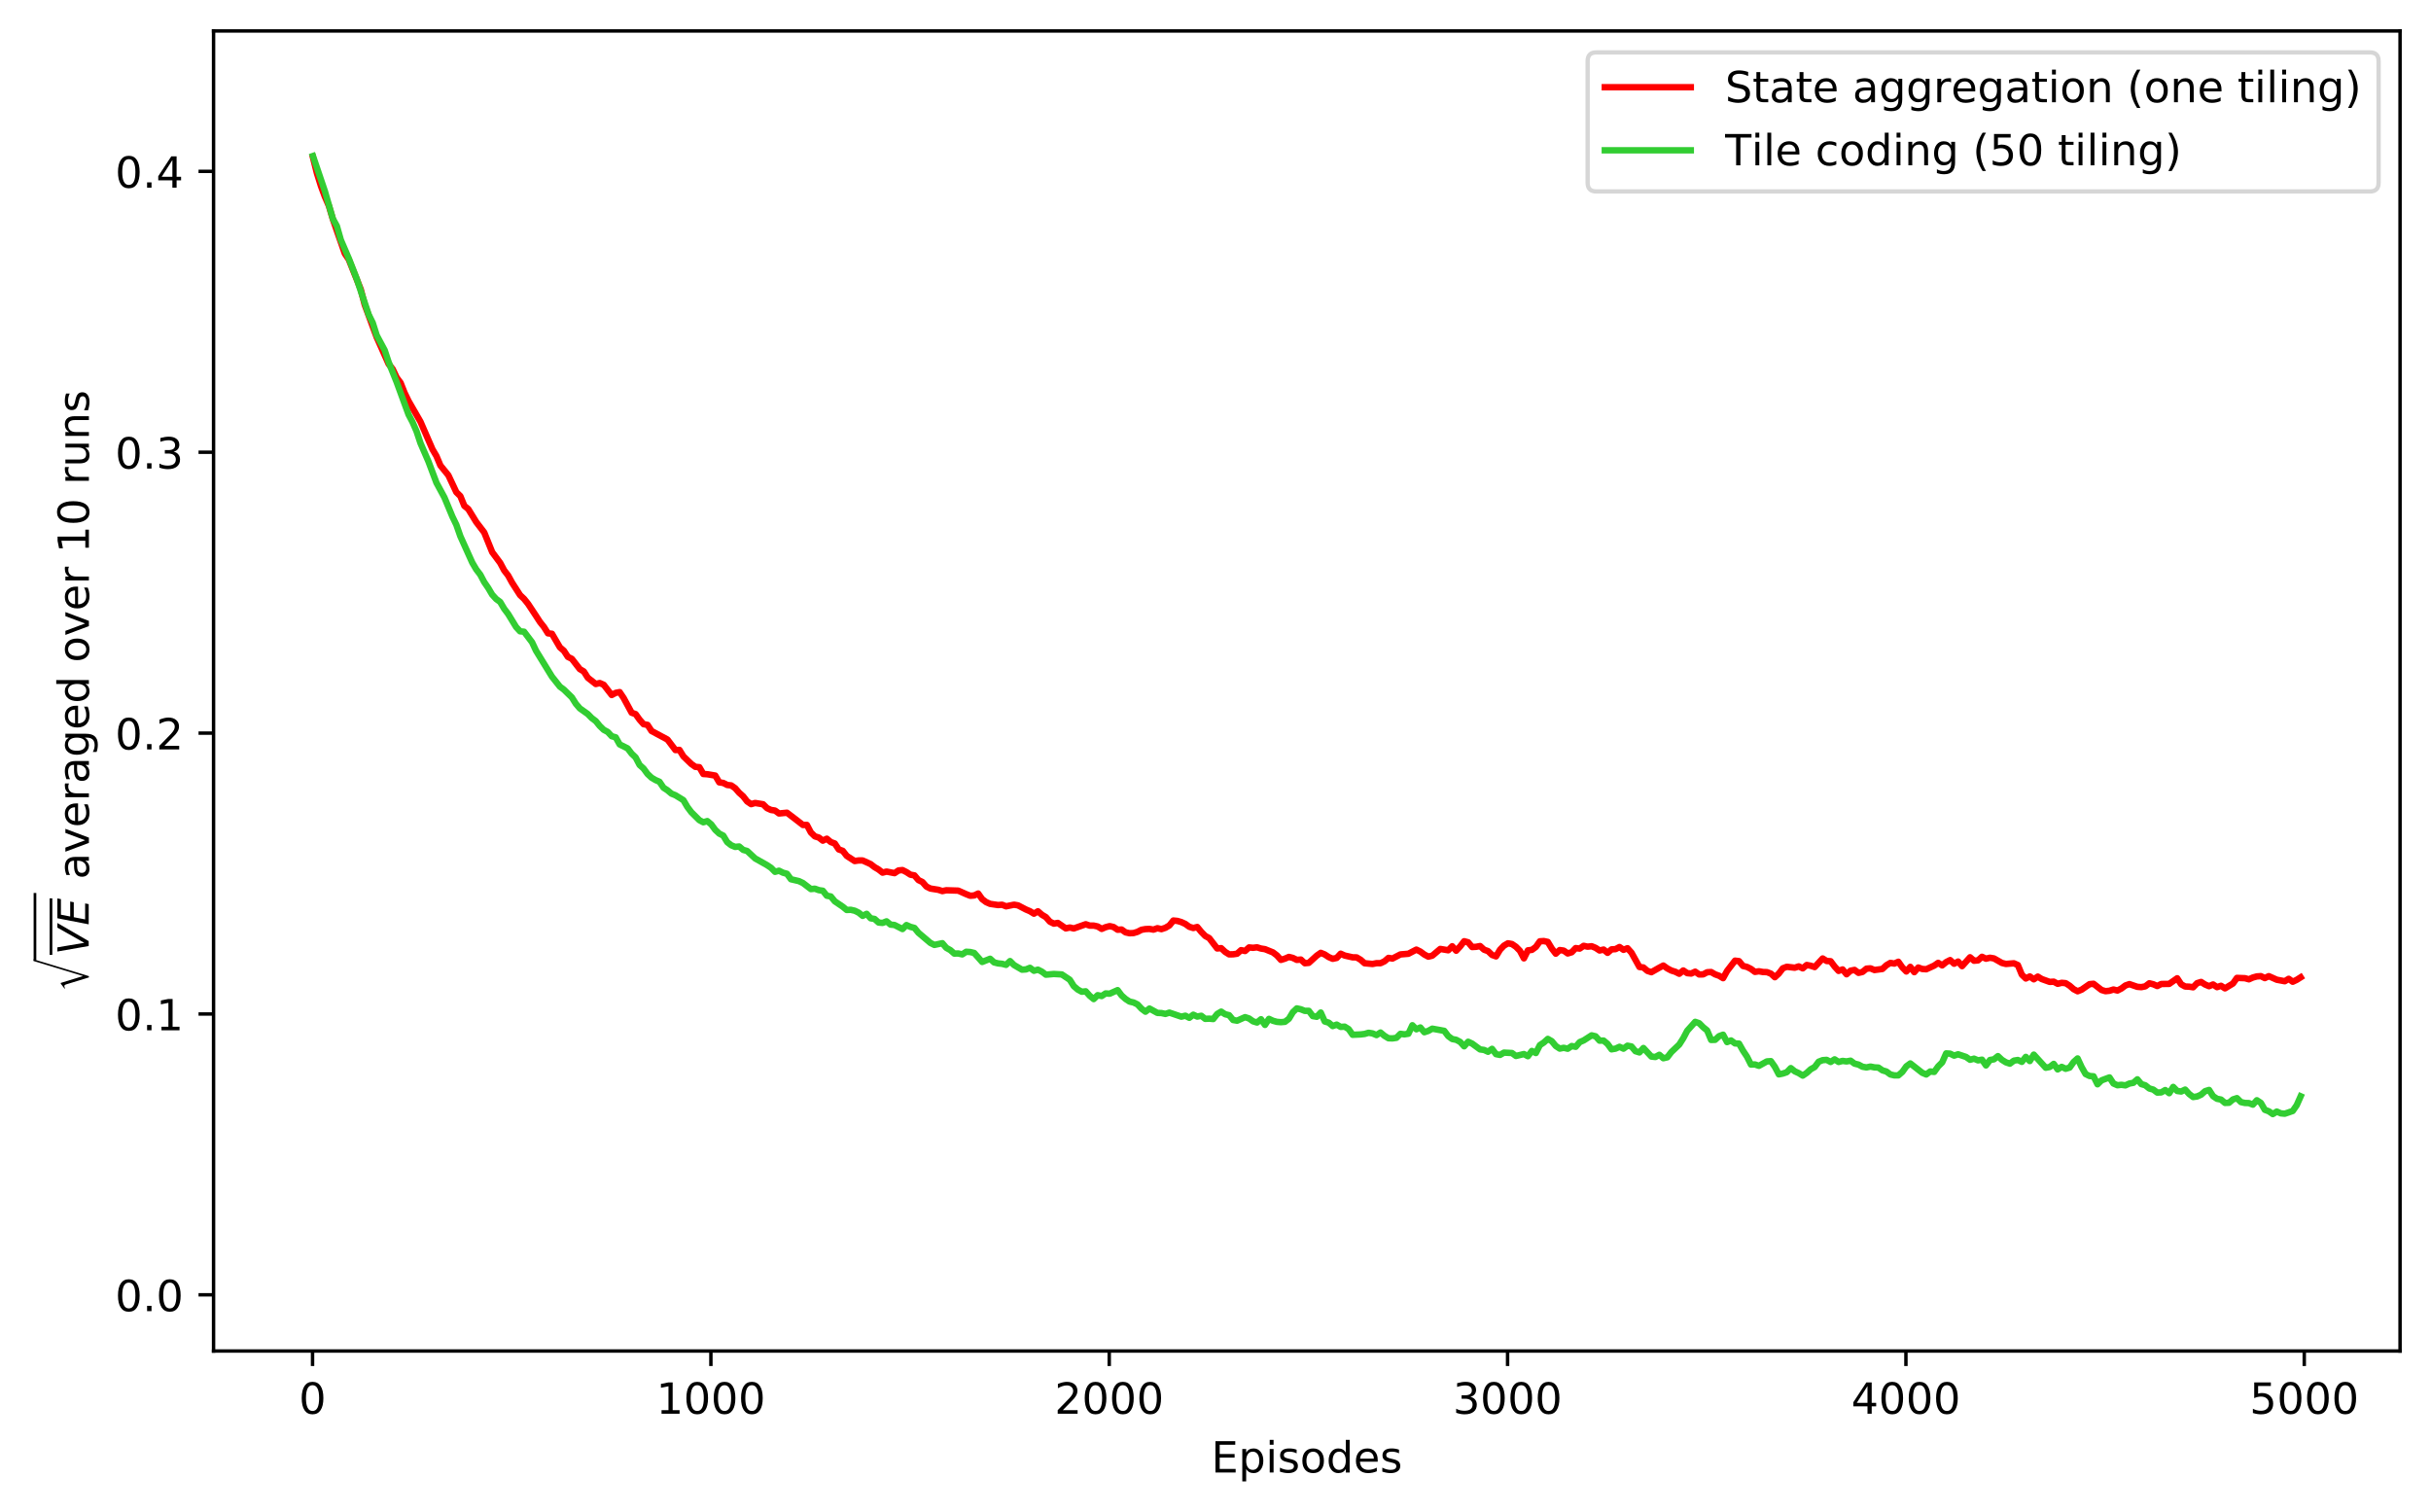 <?xml version="1.0" encoding="utf-8" standalone="no"?>
<!DOCTYPE svg PUBLIC "-//W3C//DTD SVG 1.1//EN"
  "http://www.w3.org/Graphics/SVG/1.1/DTD/svg11.dtd">
<!-- Created with matplotlib (https://matplotlib.org/) -->
<svg height="351.996pt" version="1.1" viewBox="0 0 565.773 351.996" width="565.773pt" xmlns="http://www.w3.org/2000/svg" xmlns:xlink="http://www.w3.org/1999/xlink">
 <defs>
  <style type="text/css">
*{stroke-linecap:butt;stroke-linejoin:round;}
  </style>
 </defs>
 <g id="figure_1">
  <g id="patch_1">
   <path d="M 0 351.996 
L 565.773 351.996 
L 565.773 0 
L 0 0 
z
" style="fill:#ffffff;"/>
  </g>
  <g id="axes_1">
   <g id="patch_2">
    <path d="M 49.703 314.44 
L 558.573 314.44 
L 558.573 7.2 
L 49.703 7.2 
z
" style="fill:#ffffff;"/>
   </g>
   <g id="matplotlib.axis_1">
    <g id="xtick_1">
     <g id="line2d_1">
      <defs>
       <path d="M 0 0 
L 0 3.5 
" id="mb1e6ab7a82" style="stroke:#000000;stroke-width:0.8;"/>
      </defs>
      <g>
       <use style="stroke:#000000;stroke-width:0.8;" x="72.741" xlink:href="#mb1e6ab7a82" y="314.44"/>
      </g>
     </g>
     <g id="text_1">
      <!-- 0 -->
      <defs>
       <path d="M 31.781 66.406 
Q 24.172 66.406 20.328 58.906 
Q 16.5 51.422 16.5 36.375 
Q 16.5 21.391 20.328 13.891 
Q 24.172 6.391 31.781 6.391 
Q 39.453 6.391 43.281 13.891 
Q 47.125 21.391 47.125 36.375 
Q 47.125 51.422 43.281 58.906 
Q 39.453 66.406 31.781 66.406 
z
M 31.781 74.219 
Q 44.047 74.219 50.516 64.516 
Q 56.984 54.828 56.984 36.375 
Q 56.984 17.969 50.516 8.266 
Q 44.047 -1.422 31.781 -1.422 
Q 19.531 -1.422 13.062 8.266 
Q 6.594 17.969 6.594 36.375 
Q 6.594 54.828 13.062 64.516 
Q 19.531 74.219 31.781 74.219 
z
" id="DejaVuSans-48"/>
      </defs>
      <g transform="translate(69.56 329.038)scale(0.1 -0.1)">
       <use xlink:href="#DejaVuSans-48"/>
      </g>
     </g>
    </g>
    <g id="xtick_2">
     <g id="line2d_2">
      <g>
       <use style="stroke:#000000;stroke-width:0.8;" x="165.448" xlink:href="#mb1e6ab7a82" y="314.44"/>
      </g>
     </g>
     <g id="text_2">
      <!-- 1000 -->
      <defs>
       <path d="M 12.406 8.297 
L 28.516 8.297 
L 28.516 63.922 
L 10.984 60.406 
L 10.984 69.391 
L 28.422 72.906 
L 38.281 72.906 
L 38.281 8.297 
L 54.391 8.297 
L 54.391 0 
L 12.406 0 
z
" id="DejaVuSans-49"/>
      </defs>
      <g transform="translate(152.723 329.038)scale(0.1 -0.1)">
       <use xlink:href="#DejaVuSans-49"/>
       <use x="63.623" xlink:href="#DejaVuSans-48"/>
       <use x="127.246" xlink:href="#DejaVuSans-48"/>
       <use x="190.869" xlink:href="#DejaVuSans-48"/>
      </g>
     </g>
    </g>
    <g id="xtick_3">
     <g id="line2d_3">
      <g>
       <use style="stroke:#000000;stroke-width:0.8;" x="258.155" xlink:href="#mb1e6ab7a82" y="314.44"/>
      </g>
     </g>
     <g id="text_3">
      <!-- 2000 -->
      <defs>
       <path d="M 19.188 8.297 
L 53.609 8.297 
L 53.609 0 
L 7.328 0 
L 7.328 8.297 
Q 12.938 14.109 22.625 23.891 
Q 32.328 33.688 34.812 36.531 
Q 39.547 41.844 41.422 45.531 
Q 43.312 49.219 43.312 52.781 
Q 43.312 58.594 39.234 62.25 
Q 35.156 65.922 28.609 65.922 
Q 23.969 65.922 18.812 64.312 
Q 13.672 62.703 7.812 59.422 
L 7.812 69.391 
Q 13.766 71.781 18.938 73 
Q 24.125 74.219 28.422 74.219 
Q 39.75 74.219 46.484 68.547 
Q 53.219 62.891 53.219 53.422 
Q 53.219 48.922 51.531 44.891 
Q 49.859 40.875 45.406 35.406 
Q 44.188 33.984 37.641 27.219 
Q 31.109 20.453 19.188 8.297 
z
" id="DejaVuSans-50"/>
      </defs>
      <g transform="translate(245.43 329.038)scale(0.1 -0.1)">
       <use xlink:href="#DejaVuSans-50"/>
       <use x="63.623" xlink:href="#DejaVuSans-48"/>
       <use x="127.246" xlink:href="#DejaVuSans-48"/>
       <use x="190.869" xlink:href="#DejaVuSans-48"/>
      </g>
     </g>
    </g>
    <g id="xtick_4">
     <g id="line2d_4">
      <g>
       <use style="stroke:#000000;stroke-width:0.8;" x="350.863" xlink:href="#mb1e6ab7a82" y="314.44"/>
      </g>
     </g>
     <g id="text_4">
      <!-- 3000 -->
      <defs>
       <path d="M 40.578 39.312 
Q 47.656 37.797 51.625 33 
Q 55.609 28.219 55.609 21.188 
Q 55.609 10.406 48.188 4.484 
Q 40.766 -1.422 27.094 -1.422 
Q 22.516 -1.422 17.656 -0.516 
Q 12.797 0.391 7.625 2.203 
L 7.625 11.719 
Q 11.719 9.328 16.594 8.109 
Q 21.484 6.891 26.812 6.891 
Q 36.078 6.891 40.938 10.547 
Q 45.797 14.203 45.797 21.188 
Q 45.797 27.641 41.281 31.266 
Q 36.766 34.906 28.719 34.906 
L 20.219 34.906 
L 20.219 43.016 
L 29.109 43.016 
Q 36.375 43.016 40.234 45.922 
Q 44.094 48.828 44.094 54.297 
Q 44.094 59.906 40.109 62.906 
Q 36.141 65.922 28.719 65.922 
Q 24.656 65.922 20.016 65.031 
Q 15.375 64.156 9.812 62.312 
L 9.812 71.094 
Q 15.438 72.656 20.344 73.438 
Q 25.25 74.219 29.594 74.219 
Q 40.828 74.219 47.359 69.109 
Q 53.906 64.016 53.906 55.328 
Q 53.906 49.266 50.438 45.094 
Q 46.969 40.922 40.578 39.312 
z
" id="DejaVuSans-51"/>
      </defs>
      <g transform="translate(338.138 329.038)scale(0.1 -0.1)">
       <use xlink:href="#DejaVuSans-51"/>
       <use x="63.623" xlink:href="#DejaVuSans-48"/>
       <use x="127.246" xlink:href="#DejaVuSans-48"/>
       <use x="190.869" xlink:href="#DejaVuSans-48"/>
      </g>
     </g>
    </g>
    <g id="xtick_5">
     <g id="line2d_5">
      <g>
       <use style="stroke:#000000;stroke-width:0.8;" x="443.57" xlink:href="#mb1e6ab7a82" y="314.44"/>
      </g>
     </g>
     <g id="text_5">
      <!-- 4000 -->
      <defs>
       <path d="M 37.797 64.312 
L 12.891 25.391 
L 37.797 25.391 
z
M 35.203 72.906 
L 47.609 72.906 
L 47.609 25.391 
L 58.016 25.391 
L 58.016 17.188 
L 47.609 17.188 
L 47.609 0 
L 37.797 0 
L 37.797 17.188 
L 4.891 17.188 
L 4.891 26.703 
z
" id="DejaVuSans-52"/>
      </defs>
      <g transform="translate(430.845 329.038)scale(0.1 -0.1)">
       <use xlink:href="#DejaVuSans-52"/>
       <use x="63.623" xlink:href="#DejaVuSans-48"/>
       <use x="127.246" xlink:href="#DejaVuSans-48"/>
       <use x="190.869" xlink:href="#DejaVuSans-48"/>
      </g>
     </g>
    </g>
    <g id="xtick_6">
     <g id="line2d_6">
      <g>
       <use style="stroke:#000000;stroke-width:0.8;" x="536.277" xlink:href="#mb1e6ab7a82" y="314.44"/>
      </g>
     </g>
     <g id="text_6">
      <!-- 5000 -->
      <defs>
       <path d="M 10.797 72.906 
L 49.516 72.906 
L 49.516 64.594 
L 19.828 64.594 
L 19.828 46.734 
Q 21.969 47.469 24.109 47.828 
Q 26.266 48.188 28.422 48.188 
Q 40.625 48.188 47.75 41.5 
Q 54.891 34.812 54.891 23.391 
Q 54.891 11.625 47.562 5.094 
Q 40.234 -1.422 26.906 -1.422 
Q 22.312 -1.422 17.547 -0.641 
Q 12.797 0.141 7.719 1.703 
L 7.719 11.625 
Q 12.109 9.234 16.797 8.062 
Q 21.484 6.891 26.703 6.891 
Q 35.156 6.891 40.078 11.328 
Q 45.016 15.766 45.016 23.391 
Q 45.016 31 40.078 35.438 
Q 35.156 39.891 26.703 39.891 
Q 22.75 39.891 18.812 39.016 
Q 14.891 38.141 10.797 36.281 
z
" id="DejaVuSans-53"/>
      </defs>
      <g transform="translate(523.552 329.038)scale(0.1 -0.1)">
       <use xlink:href="#DejaVuSans-53"/>
       <use x="63.623" xlink:href="#DejaVuSans-48"/>
       <use x="127.246" xlink:href="#DejaVuSans-48"/>
       <use x="190.869" xlink:href="#DejaVuSans-48"/>
      </g>
     </g>
    </g>
    <g id="text_7">
     <!-- Episodes -->
     <defs>
      <path d="M 9.812 72.906 
L 55.906 72.906 
L 55.906 64.594 
L 19.672 64.594 
L 19.672 43.016 
L 54.391 43.016 
L 54.391 34.719 
L 19.672 34.719 
L 19.672 8.297 
L 56.781 8.297 
L 56.781 0 
L 9.812 0 
z
" id="DejaVuSans-69"/>
      <path d="M 18.109 8.203 
L 18.109 -20.797 
L 9.078 -20.797 
L 9.078 54.688 
L 18.109 54.688 
L 18.109 46.391 
Q 20.953 51.266 25.266 53.625 
Q 29.594 56 35.594 56 
Q 45.562 56 51.781 48.094 
Q 58.016 40.188 58.016 27.297 
Q 58.016 14.406 51.781 6.484 
Q 45.562 -1.422 35.594 -1.422 
Q 29.594 -1.422 25.266 0.953 
Q 20.953 3.328 18.109 8.203 
z
M 48.688 27.297 
Q 48.688 37.203 44.609 42.844 
Q 40.531 48.484 33.406 48.484 
Q 26.266 48.484 22.188 42.844 
Q 18.109 37.203 18.109 27.297 
Q 18.109 17.391 22.188 11.75 
Q 26.266 6.109 33.406 6.109 
Q 40.531 6.109 44.609 11.75 
Q 48.688 17.391 48.688 27.297 
z
" id="DejaVuSans-112"/>
      <path d="M 9.422 54.688 
L 18.406 54.688 
L 18.406 0 
L 9.422 0 
z
M 9.422 75.984 
L 18.406 75.984 
L 18.406 64.594 
L 9.422 64.594 
z
" id="DejaVuSans-105"/>
      <path d="M 44.281 53.078 
L 44.281 44.578 
Q 40.484 46.531 36.375 47.5 
Q 32.281 48.484 27.875 48.484 
Q 21.188 48.484 17.844 46.438 
Q 14.5 44.391 14.5 40.281 
Q 14.5 37.156 16.891 35.375 
Q 19.281 33.594 26.516 31.984 
L 29.594 31.297 
Q 39.156 29.25 43.188 25.516 
Q 47.219 21.781 47.219 15.094 
Q 47.219 7.469 41.188 3.016 
Q 35.156 -1.422 24.609 -1.422 
Q 20.219 -1.422 15.453 -0.562 
Q 10.688 0.297 5.422 2 
L 5.422 11.281 
Q 10.406 8.688 15.234 7.391 
Q 20.062 6.109 24.812 6.109 
Q 31.156 6.109 34.562 8.281 
Q 37.984 10.453 37.984 14.406 
Q 37.984 18.062 35.516 20.016 
Q 33.062 21.969 24.703 23.781 
L 21.578 24.516 
Q 13.234 26.266 9.516 29.906 
Q 5.812 33.547 5.812 39.891 
Q 5.812 47.609 11.281 51.797 
Q 16.75 56 26.812 56 
Q 31.781 56 36.172 55.266 
Q 40.578 54.547 44.281 53.078 
z
" id="DejaVuSans-115"/>
      <path d="M 30.609 48.391 
Q 23.391 48.391 19.188 42.75 
Q 14.984 37.109 14.984 27.297 
Q 14.984 17.484 19.156 11.844 
Q 23.344 6.203 30.609 6.203 
Q 37.797 6.203 41.984 11.859 
Q 46.188 17.531 46.188 27.297 
Q 46.188 37.016 41.984 42.703 
Q 37.797 48.391 30.609 48.391 
z
M 30.609 56 
Q 42.328 56 49.016 48.375 
Q 55.719 40.766 55.719 27.297 
Q 55.719 13.875 49.016 6.219 
Q 42.328 -1.422 30.609 -1.422 
Q 18.844 -1.422 12.172 6.219 
Q 5.516 13.875 5.516 27.297 
Q 5.516 40.766 12.172 48.375 
Q 18.844 56 30.609 56 
z
" id="DejaVuSans-111"/>
      <path d="M 45.406 46.391 
L 45.406 75.984 
L 54.391 75.984 
L 54.391 0 
L 45.406 0 
L 45.406 8.203 
Q 42.578 3.328 38.25 0.953 
Q 33.938 -1.422 27.875 -1.422 
Q 17.969 -1.422 11.734 6.484 
Q 5.516 14.406 5.516 27.297 
Q 5.516 40.188 11.734 48.094 
Q 17.969 56 27.875 56 
Q 33.938 56 38.25 53.625 
Q 42.578 51.266 45.406 46.391 
z
M 14.797 27.297 
Q 14.797 17.391 18.875 11.75 
Q 22.953 6.109 30.078 6.109 
Q 37.203 6.109 41.297 11.75 
Q 45.406 17.391 45.406 27.297 
Q 45.406 37.203 41.297 42.844 
Q 37.203 48.484 30.078 48.484 
Q 22.953 48.484 18.875 42.844 
Q 14.797 37.203 14.797 27.297 
z
" id="DejaVuSans-100"/>
      <path d="M 56.203 29.594 
L 56.203 25.203 
L 14.891 25.203 
Q 15.484 15.922 20.484 11.062 
Q 25.484 6.203 34.422 6.203 
Q 39.594 6.203 44.453 7.469 
Q 49.312 8.734 54.109 11.281 
L 54.109 2.781 
Q 49.266 0.734 44.188 -0.344 
Q 39.109 -1.422 33.891 -1.422 
Q 20.797 -1.422 13.156 6.188 
Q 5.516 13.812 5.516 26.812 
Q 5.516 40.234 12.766 48.109 
Q 20.016 56 32.328 56 
Q 43.359 56 49.781 48.891 
Q 56.203 41.797 56.203 29.594 
z
M 47.219 32.234 
Q 47.125 39.594 43.094 43.984 
Q 39.062 48.391 32.422 48.391 
Q 24.906 48.391 20.391 44.141 
Q 15.875 39.891 15.188 32.172 
z
" id="DejaVuSans-101"/>
     </defs>
     <g transform="translate(281.896 342.717)scale(0.1 -0.1)">
      <use xlink:href="#DejaVuSans-69"/>
      <use x="63.184" xlink:href="#DejaVuSans-112"/>
      <use x="126.66" xlink:href="#DejaVuSans-105"/>
      <use x="154.443" xlink:href="#DejaVuSans-115"/>
      <use x="206.543" xlink:href="#DejaVuSans-111"/>
      <use x="267.725" xlink:href="#DejaVuSans-100"/>
      <use x="331.201" xlink:href="#DejaVuSans-101"/>
      <use x="392.725" xlink:href="#DejaVuSans-115"/>
     </g>
    </g>
   </g>
   <g id="matplotlib.axis_2">
    <g id="ytick_1">
     <g id="line2d_7">
      <defs>
       <path d="M 0 0 
L -3.5 0 
" id="mb13768c71e" style="stroke:#000000;stroke-width:0.8;"/>
      </defs>
      <g>
       <use style="stroke:#000000;stroke-width:0.8;" x="49.703" xlink:href="#mb13768c71e" y="301.366"/>
      </g>
     </g>
     <g id="text_8">
      <!-- 0.0 -->
      <defs>
       <path d="M 10.688 12.406 
L 21 12.406 
L 21 0 
L 10.688 0 
z
" id="DejaVuSans-46"/>
      </defs>
      <g transform="translate(26.8 305.165)scale(0.1 -0.1)">
       <use xlink:href="#DejaVuSans-48"/>
       <use x="63.623" xlink:href="#DejaVuSans-46"/>
       <use x="95.41" xlink:href="#DejaVuSans-48"/>
      </g>
     </g>
    </g>
    <g id="ytick_2">
     <g id="line2d_8">
      <g>
       <use style="stroke:#000000;stroke-width:0.8;" x="49.703" xlink:href="#mb13768c71e" y="235.996"/>
      </g>
     </g>
     <g id="text_9">
      <!-- 0.1 -->
      <g transform="translate(26.8 239.795)scale(0.1 -0.1)">
       <use xlink:href="#DejaVuSans-48"/>
       <use x="63.623" xlink:href="#DejaVuSans-46"/>
       <use x="95.41" xlink:href="#DejaVuSans-49"/>
      </g>
     </g>
    </g>
    <g id="ytick_3">
     <g id="line2d_9">
      <g>
       <use style="stroke:#000000;stroke-width:0.8;" x="49.703" xlink:href="#mb13768c71e" y="170.626"/>
      </g>
     </g>
     <g id="text_10">
      <!-- 0.2 -->
      <g transform="translate(26.8 174.425)scale(0.1 -0.1)">
       <use xlink:href="#DejaVuSans-48"/>
       <use x="63.623" xlink:href="#DejaVuSans-46"/>
       <use x="95.41" xlink:href="#DejaVuSans-50"/>
      </g>
     </g>
    </g>
    <g id="ytick_4">
     <g id="line2d_10">
      <g>
       <use style="stroke:#000000;stroke-width:0.8;" x="49.703" xlink:href="#mb13768c71e" y="105.255"/>
      </g>
     </g>
     <g id="text_11">
      <!-- 0.3 -->
      <g transform="translate(26.8 109.055)scale(0.1 -0.1)">
       <use xlink:href="#DejaVuSans-48"/>
       <use x="63.623" xlink:href="#DejaVuSans-46"/>
       <use x="95.41" xlink:href="#DejaVuSans-51"/>
      </g>
     </g>
    </g>
    <g id="ytick_5">
     <g id="line2d_11">
      <g>
       <use style="stroke:#000000;stroke-width:0.8;" x="49.703" xlink:href="#mb13768c71e" y="39.885"/>
      </g>
     </g>
     <g id="text_12">
      <!-- 0.4 -->
      <g transform="translate(26.8 43.684)scale(0.1 -0.1)">
       <use xlink:href="#DejaVuSans-48"/>
       <use x="63.623" xlink:href="#DejaVuSans-46"/>
       <use x="95.41" xlink:href="#DejaVuSans-52"/>
      </g>
     </g>
    </g>
    <g id="text_13">
     <!-- $\sqrt{\overline{VE}}$ averaged over 10 runs -->
     <defs>
      <path d="M 108.906 155.203 
L 52.703 -29.5 
L 48.5 -29.5 
L 25.406 45.594 
Q 24.297 49.203 22.891 50.797 
Q 21.5 52.406 19.203 52.406 
Q 15.797 52.406 12.406 49.703 
L 11.203 51.703 
L 27.594 64.297 
L 30.094 64.297 
L 52.797 -9.406 
L 53.203 -9.406 
L 103.203 155.203 
z
" id="STIXSizeOneSym-Regular-8730"/>
      <path d="M 20.609 0 
L 7.812 72.906 
L 17.484 72.906 
L 28.078 10.203 
L 63.484 72.906 
L 74.219 72.906 
L 32.078 0 
z
" id="DejaVuSans-Oblique-86"/>
      <path d="M 16.891 72.906 
L 62.984 72.906 
L 61.375 64.594 
L 25.094 64.594 
L 20.906 43.016 
L 55.719 43.016 
L 54.109 34.719 
L 19.281 34.719 
L 14.203 8.297 
L 51.312 8.297 
L 49.703 0 
L 2.688 0 
z
" id="DejaVuSans-Oblique-69"/>
      <path id="DejaVuSans-32"/>
      <path d="M 34.281 27.484 
Q 23.391 27.484 19.188 25 
Q 14.984 22.516 14.984 16.5 
Q 14.984 11.719 18.141 8.906 
Q 21.297 6.109 26.703 6.109 
Q 34.188 6.109 38.703 11.406 
Q 43.219 16.703 43.219 25.484 
L 43.219 27.484 
z
M 52.203 31.203 
L 52.203 0 
L 43.219 0 
L 43.219 8.297 
Q 40.141 3.328 35.547 0.953 
Q 30.953 -1.422 24.312 -1.422 
Q 15.922 -1.422 10.953 3.297 
Q 6 8.016 6 15.922 
Q 6 25.141 12.172 29.828 
Q 18.359 34.516 30.609 34.516 
L 43.219 34.516 
L 43.219 35.406 
Q 43.219 41.609 39.141 45 
Q 35.062 48.391 27.688 48.391 
Q 23 48.391 18.547 47.266 
Q 14.109 46.141 10.016 43.891 
L 10.016 52.203 
Q 14.938 54.109 19.578 55.047 
Q 24.219 56 28.609 56 
Q 40.484 56 46.344 49.844 
Q 52.203 43.703 52.203 31.203 
z
" id="DejaVuSans-97"/>
      <path d="M 2.984 54.688 
L 12.5 54.688 
L 29.594 8.797 
L 46.688 54.688 
L 56.203 54.688 
L 35.688 0 
L 23.484 0 
z
" id="DejaVuSans-118"/>
      <path d="M 41.109 46.297 
Q 39.594 47.172 37.812 47.578 
Q 36.031 48 33.891 48 
Q 26.266 48 22.188 43.047 
Q 18.109 38.094 18.109 28.812 
L 18.109 0 
L 9.078 0 
L 9.078 54.688 
L 18.109 54.688 
L 18.109 46.188 
Q 20.953 51.172 25.484 53.578 
Q 30.031 56 36.531 56 
Q 37.453 56 38.578 55.875 
Q 39.703 55.766 41.062 55.516 
z
" id="DejaVuSans-114"/>
      <path d="M 45.406 27.984 
Q 45.406 37.75 41.375 43.109 
Q 37.359 48.484 30.078 48.484 
Q 22.859 48.484 18.828 43.109 
Q 14.797 37.75 14.797 27.984 
Q 14.797 18.266 18.828 12.891 
Q 22.859 7.516 30.078 7.516 
Q 37.359 7.516 41.375 12.891 
Q 45.406 18.266 45.406 27.984 
z
M 54.391 6.781 
Q 54.391 -7.172 48.188 -13.984 
Q 42 -20.797 29.203 -20.797 
Q 24.469 -20.797 20.266 -20.094 
Q 16.062 -19.391 12.109 -17.922 
L 12.109 -9.188 
Q 16.062 -11.328 19.922 -12.344 
Q 23.781 -13.375 27.781 -13.375 
Q 36.625 -13.375 41.016 -8.766 
Q 45.406 -4.156 45.406 5.172 
L 45.406 9.625 
Q 42.625 4.781 38.281 2.391 
Q 33.938 0 27.875 0 
Q 17.828 0 11.672 7.656 
Q 5.516 15.328 5.516 27.984 
Q 5.516 40.672 11.672 48.328 
Q 17.828 56 27.875 56 
Q 33.938 56 38.281 53.609 
Q 42.625 51.219 45.406 46.391 
L 45.406 54.688 
L 54.391 54.688 
z
" id="DejaVuSans-103"/>
      <path d="M 8.5 21.578 
L 8.5 54.688 
L 17.484 54.688 
L 17.484 21.922 
Q 17.484 14.156 20.5 10.266 
Q 23.531 6.391 29.594 6.391 
Q 36.859 6.391 41.078 11.031 
Q 45.312 15.672 45.312 23.688 
L 45.312 54.688 
L 54.297 54.688 
L 54.297 0 
L 45.312 0 
L 45.312 8.406 
Q 42.047 3.422 37.719 1 
Q 33.406 -1.422 27.688 -1.422 
Q 18.266 -1.422 13.375 4.438 
Q 8.5 10.297 8.5 21.578 
z
M 31.109 56 
z
" id="DejaVuSans-117"/>
      <path d="M 54.891 33.016 
L 54.891 0 
L 45.906 0 
L 45.906 32.719 
Q 45.906 40.484 42.875 44.328 
Q 39.844 48.188 33.797 48.188 
Q 26.516 48.188 22.312 43.547 
Q 18.109 38.922 18.109 30.906 
L 18.109 0 
L 9.078 0 
L 9.078 54.688 
L 18.109 54.688 
L 18.109 46.188 
Q 21.344 51.125 25.703 53.562 
Q 30.078 56 35.797 56 
Q 45.219 56 50.047 50.172 
Q 54.891 44.344 54.891 33.016 
z
" id="DejaVuSans-110"/>
     </defs>
     <g transform="translate(20.7 230.87)rotate(-90)scale(0.1 -0.1)">
      <use transform="translate(0 20.703)scale(0.698)" xlink:href="#STIXSizeOneSym-Regular-8730"/>
      <use transform="translate(86.259 0.594)" xlink:href="#DejaVuSans-Oblique-86"/>
      <use transform="translate(154.667 0.594)" xlink:href="#DejaVuSans-Oblique-69"/>
      <use transform="translate(230.351 0.125)" xlink:href="#DejaVuSans-32"/>
      <use transform="translate(262.138 0.125)" xlink:href="#DejaVuSans-97"/>
      <use transform="translate(323.417 0.125)" xlink:href="#DejaVuSans-118"/>
      <use transform="translate(382.597 0.125)" xlink:href="#DejaVuSans-101"/>
      <use transform="translate(444.12 0.125)" xlink:href="#DejaVuSans-114"/>
      <use transform="translate(485.233 0.125)" xlink:href="#DejaVuSans-97"/>
      <use transform="translate(546.513 0.125)" xlink:href="#DejaVuSans-103"/>
      <use transform="translate(609.989 0.125)" xlink:href="#DejaVuSans-101"/>
      <use transform="translate(671.513 0.125)" xlink:href="#DejaVuSans-100"/>
      <use transform="translate(734.989 0.125)" xlink:href="#DejaVuSans-32"/>
      <use transform="translate(766.776 0.125)" xlink:href="#DejaVuSans-111"/>
      <use transform="translate(827.958 0.125)" xlink:href="#DejaVuSans-118"/>
      <use transform="translate(887.138 0.125)" xlink:href="#DejaVuSans-101"/>
      <use transform="translate(948.661 0.125)" xlink:href="#DejaVuSans-114"/>
      <use transform="translate(989.774 0.125)" xlink:href="#DejaVuSans-32"/>
      <use transform="translate(1021.562 0.125)" xlink:href="#DejaVuSans-49"/>
      <use transform="translate(1085.185 0.125)" xlink:href="#DejaVuSans-48"/>
      <use transform="translate(1148.808 0.125)" xlink:href="#DejaVuSans-32"/>
      <use transform="translate(1180.595 0.125)" xlink:href="#DejaVuSans-114"/>
      <use transform="translate(1221.708 0.125)" xlink:href="#DejaVuSans-117"/>
      <use transform="translate(1285.087 0.125)" xlink:href="#DejaVuSans-110"/>
      <use transform="translate(1348.466 0.125)" xlink:href="#DejaVuSans-115"/>
      <path d="M 73.759 122.5 
L 73.759 128.75 
L 230.351 128.75 
L 230.351 122.5 
L 73.759 122.5 
z
"/>
      <path d="M 86.259 85.25 
L 86.259 91.5 
L 217.851 91.5 
L 217.851 85.25 
L 86.259 85.25 
z
"/>
     </g>
    </g>
   </g>
   <g id="line2d_12">
    <path clip-path="url(#p498db3f310)" d="M 72.834 36.615 
L 73.761 40.334 
L 74.688 43.275 
L 75.615 45.782 
L 76.542 47.912 
L 77.469 51.024 
L 80.25 59.001 
L 81.177 60.4 
L 83.958 67.347 
L 84.886 70.947 
L 87.667 78.486 
L 90.448 84.72 
L 91.375 85.883 
L 92.302 87.854 
L 93.229 89.094 
L 94.156 91.425 
L 95.083 93.333 
L 97.865 98.167 
L 100.646 104.566 
L 101.573 106.148 
L 102.5 108.341 
L 104.354 110.622 
L 106.208 114.565 
L 107.135 115.464 
L 108.062 117.728 
L 108.989 118.488 
L 110.844 121.509 
L 112.698 123.934 
L 114.552 128.513 
L 116.406 131.002 
L 117.333 132.742 
L 118.26 133.945 
L 119.187 135.631 
L 121.041 138.511 
L 121.968 139.387 
L 122.895 140.539 
L 124.75 143.342 
L 125.677 144.772 
L 126.604 145.935 
L 127.531 147.404 
L 128.458 147.507 
L 130.312 150.671 
L 131.239 151.465 
L 132.166 152.886 
L 133.093 153.342 
L 134.947 155.738 
L 135.874 156.282 
L 136.802 157.741 
L 138.656 159.198 
L 139.583 158.976 
L 140.51 159.379 
L 142.364 161.76 
L 143.291 161.262 
L 144.218 161.085 
L 145.145 162.464 
L 146.999 165.882 
L 147.926 166.204 
L 148.854 167.5 
L 149.781 168.547 
L 150.708 168.714 
L 151.635 170.132 
L 155.343 172.127 
L 157.197 174.573 
L 158.124 174.532 
L 159.051 176.038 
L 160.905 177.824 
L 161.833 178.48 
L 162.76 178.559 
L 163.687 180.143 
L 164.614 180.203 
L 166.468 180.51 
L 167.395 182.087 
L 168.322 182.223 
L 169.249 182.701 
L 170.176 182.801 
L 171.103 183.448 
L 172.03 184.512 
L 172.957 185.335 
L 173.884 186.526 
L 174.812 187.159 
L 175.739 186.889 
L 177.593 187.188 
L 178.52 188.096 
L 179.447 188.517 
L 180.374 188.652 
L 181.301 189.332 
L 183.155 189.155 
L 185.009 190.569 
L 186.863 192.007 
L 187.791 191.997 
L 188.718 193.756 
L 189.645 194.657 
L 190.572 194.938 
L 191.499 195.656 
L 192.426 195.204 
L 193.353 195.981 
L 194.28 196.317 
L 195.207 197.7 
L 196.134 198.022 
L 197.061 199.203 
L 198.915 200.401 
L 199.842 200.266 
L 200.77 200.271 
L 202.624 201.115 
L 203.551 201.83 
L 204.478 202.374 
L 205.405 203.104 
L 206.332 202.855 
L 208.186 203.222 
L 209.113 202.596 
L 210.04 202.504 
L 210.967 202.978 
L 211.894 203.579 
L 212.822 203.742 
L 213.749 204.834 
L 214.676 205.284 
L 215.603 206.338 
L 216.53 206.802 
L 218.384 207.094 
L 219.311 207.396 
L 220.238 207.204 
L 223.019 207.29 
L 224.873 208.114 
L 225.801 208.482 
L 226.728 208.412 
L 227.655 207.965 
L 228.582 209.272 
L 229.509 209.966 
L 230.436 210.374 
L 232.29 210.645 
L 233.217 210.572 
L 234.144 210.942 
L 235.998 210.565 
L 236.925 210.72 
L 238.78 211.684 
L 239.707 212.079 
L 240.634 212.653 
L 241.561 212.099 
L 242.488 212.906 
L 243.415 213.457 
L 244.342 214.515 
L 245.269 214.968 
L 246.196 214.806 
L 248.05 216.078 
L 248.977 215.871 
L 249.904 216.093 
L 252.686 215.113 
L 253.613 215.433 
L 254.54 215.428 
L 255.467 215.632 
L 256.394 216.198 
L 257.321 215.798 
L 258.248 215.549 
L 259.175 215.762 
L 260.102 216.39 
L 261.029 216.343 
L 261.956 217.002 
L 262.883 217.206 
L 263.81 217.165 
L 264.738 216.881 
L 265.665 216.402 
L 266.592 216.242 
L 267.519 216.201 
L 268.446 216.368 
L 269.373 216.033 
L 270.3 216.251 
L 271.227 215.941 
L 272.154 215.399 
L 273.081 214.249 
L 274.008 214.338 
L 274.935 214.611 
L 275.862 215.037 
L 276.789 215.706 
L 277.717 215.989 
L 278.644 215.756 
L 279.571 216.886 
L 280.498 217.84 
L 281.425 218.341 
L 283.279 220.748 
L 284.206 220.679 
L 285.133 221.548 
L 286.06 222.124 
L 286.987 222.108 
L 287.914 221.974 
L 288.841 221.141 
L 289.769 221.343 
L 290.696 220.509 
L 291.623 220.597 
L 292.55 220.486 
L 293.477 220.771 
L 294.404 220.914 
L 296.258 221.666 
L 297.185 222.371 
L 298.112 223.409 
L 299.039 223.124 
L 299.966 222.72 
L 300.893 222.952 
L 301.82 223.409 
L 302.748 223.332 
L 303.675 224.186 
L 304.602 224.102 
L 306.456 222.417 
L 307.383 221.769 
L 308.31 222.15 
L 309.237 222.758 
L 310.164 223.155 
L 311.091 222.956 
L 312.018 221.971 
L 312.945 222.396 
L 314.799 222.812 
L 315.727 222.83 
L 316.654 223.376 
L 317.581 224.188 
L 319.435 224.359 
L 320.362 224.174 
L 321.289 224.181 
L 322.216 223.74 
L 323.143 222.945 
L 324.07 223.1 
L 325.924 222.137 
L 327.778 221.984 
L 329.633 221.015 
L 330.56 221.473 
L 331.487 222.158 
L 332.414 222.654 
L 333.341 222.431 
L 335.195 220.86 
L 337.049 221.171 
L 337.976 220.238 
L 338.903 221.273 
L 339.83 220.273 
L 340.757 219.069 
L 341.685 219.316 
L 342.612 220.418 
L 343.539 220.367 
L 344.466 220.189 
L 345.393 221.04 
L 346.32 221.368 
L 347.247 222.26 
L 348.174 222.592 
L 349.101 221.047 
L 350.028 220.088 
L 350.955 219.549 
L 351.882 219.721 
L 352.809 220.35 
L 353.736 221.292 
L 354.664 223.052 
L 355.591 221.191 
L 356.518 221.075 
L 357.445 220.4 
L 358.372 219.088 
L 359.299 219.03 
L 360.226 219.228 
L 361.153 220.763 
L 362.08 221.963 
L 363.007 221.12 
L 363.934 221.253 
L 364.861 221.91 
L 365.788 221.631 
L 366.716 220.663 
L 367.643 220.783 
L 368.57 220.139 
L 369.497 220.336 
L 370.424 220.231 
L 371.351 220.61 
L 372.278 221.226 
L 373.205 221.003 
L 374.132 221.768 
L 375.059 220.958 
L 375.986 220.909 
L 376.913 220.414 
L 377.84 221.066 
L 378.767 220.695 
L 379.695 221.727 
L 381.549 225.057 
L 382.476 225.175 
L 383.403 225.969 
L 384.33 226.27 
L 386.184 225.218 
L 387.111 224.728 
L 388.038 225.394 
L 388.965 225.885 
L 389.892 226.173 
L 390.819 226.639 
L 391.746 225.873 
L 392.674 226.498 
L 393.601 226.586 
L 394.528 226.153 
L 395.455 226.804 
L 396.382 226.782 
L 397.309 226.285 
L 398.236 226.236 
L 399.163 226.775 
L 400.09 227.102 
L 401.017 227.665 
L 401.944 225.99 
L 403.798 223.591 
L 404.725 223.7 
L 405.653 224.824 
L 406.58 225.043 
L 407.507 225.515 
L 408.434 226.201 
L 409.361 226.062 
L 410.288 226.232 
L 411.215 226.258 
L 412.142 226.605 
L 413.069 227.442 
L 413.996 226.582 
L 414.923 225.367 
L 415.85 225.015 
L 417.704 225.232 
L 418.632 224.922 
L 419.559 225.375 
L 420.486 224.595 
L 421.413 224.77 
L 422.34 225.078 
L 424.194 223.082 
L 425.121 223.664 
L 426.048 223.722 
L 426.975 224.959 
L 427.902 225.971 
L 428.829 225.632 
L 429.756 226.759 
L 430.683 225.931 
L 431.611 225.743 
L 432.538 226.43 
L 433.465 226.222 
L 434.392 225.45 
L 435.319 225.377 
L 436.246 225.769 
L 438.1 225.521 
L 439.027 224.653 
L 439.954 224.11 
L 440.881 224.266 
L 441.808 223.845 
L 442.735 225.158 
L 443.663 226.107 
L 444.59 225.031 
L 445.517 226.263 
L 446.444 225.19 
L 447.371 225.527 
L 448.298 225.588 
L 450.152 224.74 
L 451.079 224.096 
L 452.006 224.687 
L 452.933 223.927 
L 453.86 223.453 
L 454.787 224.301 
L 455.714 223.8 
L 456.642 224.862 
L 458.496 222.802 
L 459.423 223.604 
L 460.35 223.521 
L 461.277 222.69 
L 462.204 223.131 
L 463.131 222.909 
L 464.058 223.067 
L 465.912 224.122 
L 466.839 224.354 
L 468.693 224.203 
L 469.621 224.611 
L 470.548 226.856 
L 471.475 227.737 
L 472.402 227.261 
L 473.329 227.928 
L 474.256 227.299 
L 475.183 227.871 
L 477.037 228.533 
L 477.964 228.479 
L 478.891 228.976 
L 479.818 228.746 
L 480.745 228.825 
L 481.672 229.42 
L 482.6 230.227 
L 483.527 230.711 
L 484.454 230.345 
L 486.308 229.056 
L 487.235 228.971 
L 489.089 230.413 
L 490.016 230.69 
L 490.943 230.596 
L 491.87 230.306 
L 492.797 230.543 
L 493.724 230.068 
L 494.651 229.371 
L 495.579 229.047 
L 497.433 229.682 
L 498.36 229.752 
L 499.287 229.566 
L 500.214 228.853 
L 501.141 229.084 
L 502.068 229.493 
L 502.995 229.019 
L 504.849 228.992 
L 506.703 227.69 
L 507.631 229.092 
L 508.558 229.608 
L 509.485 229.641 
L 510.412 229.786 
L 511.339 228.824 
L 512.266 228.546 
L 513.193 229.142 
L 514.12 229.531 
L 515.047 229.128 
L 515.974 229.752 
L 516.901 229.439 
L 517.828 230.037 
L 519.682 228.907 
L 520.61 227.603 
L 522.464 227.671 
L 523.391 227.93 
L 524.318 227.514 
L 525.245 227.259 
L 526.172 227.193 
L 527.099 227.646 
L 528.026 227.198 
L 529.88 228.026 
L 531.734 228.376 
L 532.661 227.816 
L 533.589 228.496 
L 534.516 228.054 
L 535.443 227.467 
L 535.443 227.467 
" style="fill:none;stroke:#ff0000;stroke-linecap:square;stroke-width:1.5;"/>
   </g>
   <g id="line2d_13">
    <path clip-path="url(#p498db3f310)" d="M 72.834 36.315 
L 75.615 44.523 
L 77.469 50.93 
L 78.396 52.602 
L 79.323 55.853 
L 81.177 60.162 
L 83.031 64.929 
L 85.813 73.256 
L 86.74 75.127 
L 87.667 78.047 
L 89.521 81.507 
L 90.448 84.287 
L 92.302 88.899 
L 95.083 96.487 
L 96.01 98.254 
L 96.937 100.371 
L 97.865 103.154 
L 99.719 107.427 
L 101.573 112.353 
L 103.427 115.776 
L 105.281 120.227 
L 106.208 122.154 
L 107.135 124.797 
L 109.916 130.956 
L 110.844 132.534 
L 111.771 133.745 
L 112.698 135.488 
L 113.625 136.842 
L 114.552 138.41 
L 115.479 139.42 
L 116.406 140.098 
L 117.333 141.673 
L 118.26 142.899 
L 120.114 145.934 
L 121.041 146.937 
L 121.968 147.029 
L 123.823 149.478 
L 124.75 151.449 
L 128.458 157.483 
L 130.312 159.817 
L 131.239 160.505 
L 133.093 162.316 
L 134.02 163.792 
L 134.947 164.874 
L 136.802 166.193 
L 137.729 167.136 
L 138.656 167.832 
L 139.583 168.965 
L 140.51 169.86 
L 141.437 170.35 
L 142.364 171.348 
L 143.291 171.605 
L 144.218 173.259 
L 146.072 174.187 
L 146.999 175.403 
L 147.926 176.284 
L 148.854 178.041 
L 149.781 178.873 
L 150.708 180.132 
L 151.635 181.003 
L 152.562 181.551 
L 153.489 181.957 
L 154.416 183.332 
L 155.343 183.935 
L 156.27 184.713 
L 157.197 185.089 
L 159.051 186.23 
L 159.978 187.816 
L 160.905 189.048 
L 162.76 190.888 
L 163.687 191.378 
L 164.614 191.103 
L 165.541 191.887 
L 166.468 193.149 
L 167.395 194.012 
L 168.322 194.481 
L 169.249 196.008 
L 170.176 196.729 
L 171.103 197.112 
L 172.03 197.015 
L 172.957 197.803 
L 173.884 198.06 
L 175.739 199.793 
L 178.52 201.356 
L 179.447 201.978 
L 180.374 202.912 
L 181.301 202.655 
L 182.228 203.116 
L 183.155 203.369 
L 184.082 204.643 
L 185.936 205.074 
L 186.863 205.513 
L 188.718 206.929 
L 189.645 206.837 
L 190.572 207.176 
L 191.499 207.315 
L 192.426 208.476 
L 193.353 208.643 
L 194.28 209.774 
L 196.134 211.031 
L 197.061 211.791 
L 197.988 211.751 
L 198.915 211.963 
L 199.842 212.419 
L 200.77 213.162 
L 201.697 212.69 
L 202.624 213.728 
L 203.551 213.887 
L 204.478 214.715 
L 205.405 214.806 
L 206.332 214.435 
L 207.259 215.197 
L 208.186 215.29 
L 210.04 216.232 
L 210.967 215.304 
L 211.894 215.726 
L 212.822 215.965 
L 213.749 217.098 
L 216.53 219.454 
L 217.457 219.927 
L 219.311 219.526 
L 220.238 220.609 
L 221.165 221.124 
L 222.092 221.938 
L 223.019 221.917 
L 223.946 222.126 
L 224.873 221.519 
L 225.801 221.578 
L 226.728 221.801 
L 228.582 223.889 
L 230.436 223.147 
L 231.363 223.993 
L 232.29 224.225 
L 233.217 224.32 
L 234.144 224.565 
L 235.071 223.686 
L 235.998 224.608 
L 237.852 225.688 
L 238.78 225.626 
L 239.707 225.253 
L 240.634 225.941 
L 241.561 225.681 
L 242.488 226.154 
L 243.415 226.855 
L 245.269 226.689 
L 247.123 226.798 
L 248.977 228.037 
L 249.904 229.514 
L 250.831 230.314 
L 251.759 230.822 
L 252.686 230.727 
L 253.613 231.763 
L 254.54 232.531 
L 255.467 231.623 
L 256.394 231.825 
L 257.321 231.214 
L 258.248 231.28 
L 260.102 230.45 
L 261.029 231.686 
L 261.956 232.507 
L 262.883 233.109 
L 263.81 233.322 
L 264.738 233.774 
L 265.665 234.77 
L 266.592 235.468 
L 267.519 234.736 
L 269.373 235.753 
L 270.3 235.783 
L 271.227 235.986 
L 272.154 235.682 
L 274.935 236.626 
L 275.862 236.399 
L 276.789 236.89 
L 277.717 236.168 
L 278.644 236.606 
L 279.571 236.414 
L 280.498 237.134 
L 281.425 237.089 
L 282.352 237.175 
L 283.279 236.001 
L 284.206 235.451 
L 285.133 236.062 
L 286.06 236.283 
L 286.987 237.402 
L 287.914 237.562 
L 289.769 236.737 
L 290.696 237.043 
L 291.623 237.708 
L 292.55 237.989 
L 293.477 237.221 
L 294.404 238.542 
L 295.331 237.139 
L 296.258 237.579 
L 297.185 237.833 
L 298.112 237.906 
L 299.039 237.823 
L 299.966 237.12 
L 300.893 235.575 
L 301.82 234.698 
L 302.748 234.909 
L 303.675 235.276 
L 304.602 235.267 
L 305.529 236.493 
L 306.456 236.652 
L 307.383 235.664 
L 308.31 237.741 
L 309.237 238.017 
L 310.164 238.809 
L 311.091 238.474 
L 312.018 239.006 
L 312.945 238.948 
L 313.872 239.517 
L 314.799 240.842 
L 316.654 240.758 
L 317.581 240.649 
L 318.508 240.373 
L 319.435 240.521 
L 320.362 240.913 
L 321.289 240.316 
L 322.216 241.087 
L 323.143 241.649 
L 324.07 241.684 
L 324.997 241.548 
L 325.924 240.621 
L 326.851 240.738 
L 327.778 240.595 
L 328.706 238.621 
L 329.633 239.561 
L 330.56 239.144 
L 331.487 240.243 
L 332.414 239.938 
L 333.341 239.417 
L 336.122 239.923 
L 337.049 241.151 
L 337.976 241.832 
L 338.903 242.007 
L 339.83 242.504 
L 340.757 243.521 
L 341.685 242.462 
L 342.612 242.892 
L 344.466 244.247 
L 345.393 244.369 
L 346.32 244.794 
L 347.247 244.114 
L 348.174 245.349 
L 349.101 245.53 
L 350.028 244.992 
L 351.882 245.086 
L 352.809 245.77 
L 354.664 245.325 
L 355.591 245.826 
L 356.518 244.602 
L 357.445 245.086 
L 358.372 243.259 
L 359.299 242.637 
L 360.226 241.8 
L 361.153 242.331 
L 362.08 243.449 
L 363.007 244.059 
L 363.934 243.872 
L 364.861 244.09 
L 365.788 243.456 
L 366.716 243.639 
L 367.643 242.549 
L 368.57 242.153 
L 370.424 240.969 
L 371.351 241.196 
L 372.278 242.213 
L 373.205 242.188 
L 374.132 242.964 
L 375.059 244.225 
L 375.986 244.066 
L 376.913 243.635 
L 377.84 244.072 
L 378.767 243.381 
L 379.695 243.56 
L 380.622 244.659 
L 381.549 244.949 
L 382.476 243.92 
L 384.33 245.91 
L 385.257 246.014 
L 386.184 245.499 
L 387.111 246.298 
L 388.038 246.084 
L 388.965 244.871 
L 390.819 243.111 
L 391.746 241.656 
L 392.674 239.902 
L 394.528 237.832 
L 395.455 238.145 
L 396.382 239.078 
L 397.309 239.832 
L 398.236 242.046 
L 399.163 242.016 
L 400.09 241.161 
L 401.017 240.824 
L 401.944 242.543 
L 402.871 242.161 
L 403.798 242.85 
L 404.725 242.895 
L 405.653 244.529 
L 406.58 245.93 
L 407.507 247.769 
L 408.434 247.746 
L 409.361 248.067 
L 411.215 247.038 
L 412.142 246.978 
L 413.069 248.293 
L 413.996 250.055 
L 414.923 249.867 
L 415.85 249.55 
L 416.777 248.595 
L 417.704 249.344 
L 418.632 249.767 
L 419.559 250.342 
L 420.486 249.713 
L 421.413 248.863 
L 422.34 248.346 
L 423.267 247.108 
L 424.194 246.747 
L 425.121 246.68 
L 426.048 247.166 
L 426.975 246.558 
L 427.902 247.167 
L 428.829 246.922 
L 429.756 247.041 
L 430.683 246.868 
L 431.611 247.556 
L 432.538 247.779 
L 433.465 248.277 
L 434.392 248.438 
L 435.319 248.238 
L 436.246 248.426 
L 437.173 248.476 
L 438.1 249.118 
L 439.027 249.394 
L 439.954 250.075 
L 440.881 250.291 
L 441.808 250.286 
L 442.735 249.485 
L 443.663 248.191 
L 444.59 247.51 
L 447.371 249.686 
L 448.298 250.078 
L 449.225 249.38 
L 450.152 249.486 
L 451.079 248.193 
L 452.006 247.276 
L 452.933 245.175 
L 453.86 245.237 
L 454.787 245.689 
L 455.714 245.38 
L 457.569 246.002 
L 458.496 246.656 
L 459.423 246.4 
L 460.35 246.794 
L 461.277 246.634 
L 462.204 247.972 
L 463.131 246.71 
L 464.058 246.548 
L 464.985 245.808 
L 465.912 246.675 
L 466.839 247.249 
L 467.766 247.56 
L 468.693 246.859 
L 469.621 246.71 
L 470.548 247.141 
L 471.475 245.987 
L 472.402 246.95 
L 473.329 245.463 
L 476.11 248.51 
L 477.037 248.336 
L 477.964 247.615 
L 478.891 248.898 
L 479.818 248.305 
L 480.745 248.753 
L 481.672 248.476 
L 482.6 247.177 
L 483.527 246.346 
L 484.454 248.345 
L 485.381 249.977 
L 486.308 250.437 
L 487.235 250.506 
L 488.162 252.366 
L 489.089 251.451 
L 490.943 250.764 
L 491.87 252.179 
L 492.797 252.586 
L 493.724 252.483 
L 494.651 252.615 
L 495.579 252.189 
L 496.506 252.018 
L 497.433 251.208 
L 498.36 252.318 
L 499.287 252.598 
L 500.214 253.341 
L 501.141 253.597 
L 502.068 254.291 
L 502.995 254.249 
L 503.922 253.707 
L 504.849 254.437 
L 505.776 252.975 
L 506.703 253.919 
L 507.631 254.046 
L 508.558 253.598 
L 509.485 254.619 
L 510.412 255.325 
L 511.339 255.199 
L 512.266 254.785 
L 513.193 253.969 
L 514.12 253.68 
L 515.047 255.119 
L 515.974 255.739 
L 516.901 255.917 
L 517.828 256.698 
L 518.755 256.665 
L 519.682 255.884 
L 520.61 255.586 
L 521.537 256.504 
L 522.464 256.711 
L 523.391 256.736 
L 524.318 257.1 
L 525.245 256.076 
L 526.172 256.691 
L 527.099 258.304 
L 528.026 258.646 
L 528.953 259.296 
L 529.88 258.713 
L 530.807 259.126 
L 531.734 259.214 
L 533.589 258.574 
L 534.516 257.241 
L 535.443 255.152 
L 535.443 255.152 
" style="fill:none;stroke:#32cd32;stroke-linecap:square;stroke-width:1.5;"/>
   </g>
   <g id="patch_3">
    <path d="M 49.703 314.44 
L 49.703 7.2 
" style="fill:none;stroke:#000000;stroke-linecap:square;stroke-linejoin:miter;stroke-width:0.8;"/>
   </g>
   <g id="patch_4">
    <path d="M 558.573 314.44 
L 558.573 7.2 
" style="fill:none;stroke:#000000;stroke-linecap:square;stroke-linejoin:miter;stroke-width:0.8;"/>
   </g>
   <g id="patch_5">
    <path d="M 49.703 314.44 
L 558.573 314.44 
" style="fill:none;stroke:#000000;stroke-linecap:square;stroke-linejoin:miter;stroke-width:0.8;"/>
   </g>
   <g id="patch_6">
    <path d="M 49.703 7.2 
L 558.573 7.2 
" style="fill:none;stroke:#000000;stroke-linecap:square;stroke-linejoin:miter;stroke-width:0.8;"/>
   </g>
   <g id="legend_1">
    <g id="patch_7">
     <path d="M 371.498 44.556 
L 551.573 44.556 
Q 553.573 44.556 553.573 42.556 
L 553.573 14.2 
Q 553.573 12.2 551.573 12.2 
L 371.498 12.2 
Q 369.498 12.2 369.498 14.2 
L 369.498 42.556 
Q 369.498 44.556 371.498 44.556 
z
" style="fill:#ffffff;opacity:0.8;stroke:#cccccc;stroke-linejoin:miter;"/>
    </g>
    <g id="line2d_14">
     <path d="M 373.498 20.298 
L 393.498 20.298 
" style="fill:none;stroke:#ff0000;stroke-linecap:square;stroke-width:1.5;"/>
    </g>
    <g id="line2d_15"/>
    <g id="text_14">
     <!-- State aggregation (one tiling) -->
     <defs>
      <path d="M 53.516 70.516 
L 53.516 60.891 
Q 47.906 63.578 42.922 64.891 
Q 37.938 66.219 33.297 66.219 
Q 25.25 66.219 20.875 63.094 
Q 16.5 59.969 16.5 54.203 
Q 16.5 49.359 19.406 46.891 
Q 22.312 44.438 30.422 42.922 
L 36.375 41.703 
Q 47.406 39.594 52.656 34.297 
Q 57.906 29 57.906 20.125 
Q 57.906 9.516 50.797 4.047 
Q 43.703 -1.422 29.984 -1.422 
Q 24.812 -1.422 18.969 -0.25 
Q 13.141 0.922 6.891 3.219 
L 6.891 13.375 
Q 12.891 10.016 18.656 8.297 
Q 24.422 6.594 29.984 6.594 
Q 38.422 6.594 43.016 9.906 
Q 47.609 13.234 47.609 19.391 
Q 47.609 24.75 44.312 27.781 
Q 41.016 30.812 33.5 32.328 
L 27.484 33.5 
Q 16.453 35.688 11.516 40.375 
Q 6.594 45.062 6.594 53.422 
Q 6.594 63.094 13.406 68.656 
Q 20.219 74.219 32.172 74.219 
Q 37.312 74.219 42.625 73.281 
Q 47.953 72.359 53.516 70.516 
z
" id="DejaVuSans-83"/>
      <path d="M 18.312 70.219 
L 18.312 54.688 
L 36.812 54.688 
L 36.812 47.703 
L 18.312 47.703 
L 18.312 18.016 
Q 18.312 11.328 20.141 9.422 
Q 21.969 7.516 27.594 7.516 
L 36.812 7.516 
L 36.812 0 
L 27.594 0 
Q 17.188 0 13.234 3.875 
Q 9.281 7.766 9.281 18.016 
L 9.281 47.703 
L 2.688 47.703 
L 2.688 54.688 
L 9.281 54.688 
L 9.281 70.219 
z
" id="DejaVuSans-116"/>
      <path d="M 31 75.875 
Q 24.469 64.656 21.281 53.656 
Q 18.109 42.672 18.109 31.391 
Q 18.109 20.125 21.312 9.062 
Q 24.516 -2 31 -13.188 
L 23.188 -13.188 
Q 15.875 -1.703 12.234 9.375 
Q 8.594 20.453 8.594 31.391 
Q 8.594 42.281 12.203 53.312 
Q 15.828 64.359 23.188 75.875 
z
" id="DejaVuSans-40"/>
      <path d="M 9.422 75.984 
L 18.406 75.984 
L 18.406 0 
L 9.422 0 
z
" id="DejaVuSans-108"/>
      <path d="M 8.016 75.875 
L 15.828 75.875 
Q 23.141 64.359 26.781 53.312 
Q 30.422 42.281 30.422 31.391 
Q 30.422 20.453 26.781 9.375 
Q 23.141 -1.703 15.828 -13.188 
L 8.016 -13.188 
Q 14.5 -2 17.703 9.062 
Q 20.906 20.125 20.906 31.391 
Q 20.906 42.672 17.703 53.656 
Q 14.5 64.656 8.016 75.875 
z
" id="DejaVuSans-41"/>
     </defs>
     <g transform="translate(401.498 23.798)scale(0.1 -0.1)">
      <use xlink:href="#DejaVuSans-83"/>
      <use x="63.477" xlink:href="#DejaVuSans-116"/>
      <use x="102.686" xlink:href="#DejaVuSans-97"/>
      <use x="163.965" xlink:href="#DejaVuSans-116"/>
      <use x="203.174" xlink:href="#DejaVuSans-101"/>
      <use x="264.697" xlink:href="#DejaVuSans-32"/>
      <use x="296.484" xlink:href="#DejaVuSans-97"/>
      <use x="357.764" xlink:href="#DejaVuSans-103"/>
      <use x="421.24" xlink:href="#DejaVuSans-103"/>
      <use x="484.717" xlink:href="#DejaVuSans-114"/>
      <use x="525.799" xlink:href="#DejaVuSans-101"/>
      <use x="587.322" xlink:href="#DejaVuSans-103"/>
      <use x="650.799" xlink:href="#DejaVuSans-97"/>
      <use x="712.078" xlink:href="#DejaVuSans-116"/>
      <use x="751.287" xlink:href="#DejaVuSans-105"/>
      <use x="779.07" xlink:href="#DejaVuSans-111"/>
      <use x="840.252" xlink:href="#DejaVuSans-110"/>
      <use x="903.631" xlink:href="#DejaVuSans-32"/>
      <use x="935.418" xlink:href="#DejaVuSans-40"/>
      <use x="974.432" xlink:href="#DejaVuSans-111"/>
      <use x="1035.613" xlink:href="#DejaVuSans-110"/>
      <use x="1098.992" xlink:href="#DejaVuSans-101"/>
      <use x="1160.516" xlink:href="#DejaVuSans-32"/>
      <use x="1192.303" xlink:href="#DejaVuSans-116"/>
      <use x="1231.512" xlink:href="#DejaVuSans-105"/>
      <use x="1259.295" xlink:href="#DejaVuSans-108"/>
      <use x="1287.078" xlink:href="#DejaVuSans-105"/>
      <use x="1314.861" xlink:href="#DejaVuSans-110"/>
      <use x="1378.24" xlink:href="#DejaVuSans-103"/>
      <use x="1441.717" xlink:href="#DejaVuSans-41"/>
     </g>
    </g>
    <g id="line2d_16">
     <path d="M 373.498 34.977 
L 393.498 34.977 
" style="fill:none;stroke:#32cd32;stroke-linecap:square;stroke-width:1.5;"/>
    </g>
    <g id="line2d_17"/>
    <g id="text_15">
     <!-- Tile coding (50 tiling) -->
     <defs>
      <path d="M -0.297 72.906 
L 61.375 72.906 
L 61.375 64.594 
L 35.5 64.594 
L 35.5 0 
L 25.594 0 
L 25.594 64.594 
L -0.297 64.594 
z
" id="DejaVuSans-84"/>
      <path d="M 48.781 52.594 
L 48.781 44.188 
Q 44.969 46.297 41.141 47.344 
Q 37.312 48.391 33.406 48.391 
Q 24.656 48.391 19.812 42.844 
Q 14.984 37.312 14.984 27.297 
Q 14.984 17.281 19.812 11.734 
Q 24.656 6.203 33.406 6.203 
Q 37.312 6.203 41.141 7.25 
Q 44.969 8.297 48.781 10.406 
L 48.781 2.094 
Q 45.016 0.344 40.984 -0.531 
Q 36.969 -1.422 32.422 -1.422 
Q 20.062 -1.422 12.781 6.344 
Q 5.516 14.109 5.516 27.297 
Q 5.516 40.672 12.859 48.328 
Q 20.219 56 33.016 56 
Q 37.156 56 41.109 55.141 
Q 45.062 54.297 48.781 52.594 
z
" id="DejaVuSans-99"/>
     </defs>
     <g transform="translate(401.498 38.477)scale(0.1 -0.1)">
      <use xlink:href="#DejaVuSans-84"/>
      <use x="61.037" xlink:href="#DejaVuSans-105"/>
      <use x="88.82" xlink:href="#DejaVuSans-108"/>
      <use x="116.604" xlink:href="#DejaVuSans-101"/>
      <use x="178.127" xlink:href="#DejaVuSans-32"/>
      <use x="209.914" xlink:href="#DejaVuSans-99"/>
      <use x="264.895" xlink:href="#DejaVuSans-111"/>
      <use x="326.076" xlink:href="#DejaVuSans-100"/>
      <use x="389.553" xlink:href="#DejaVuSans-105"/>
      <use x="417.336" xlink:href="#DejaVuSans-110"/>
      <use x="480.715" xlink:href="#DejaVuSans-103"/>
      <use x="544.191" xlink:href="#DejaVuSans-32"/>
      <use x="575.979" xlink:href="#DejaVuSans-40"/>
      <use x="614.992" xlink:href="#DejaVuSans-53"/>
      <use x="678.615" xlink:href="#DejaVuSans-48"/>
      <use x="742.238" xlink:href="#DejaVuSans-32"/>
      <use x="774.025" xlink:href="#DejaVuSans-116"/>
      <use x="813.234" xlink:href="#DejaVuSans-105"/>
      <use x="841.018" xlink:href="#DejaVuSans-108"/>
      <use x="868.801" xlink:href="#DejaVuSans-105"/>
      <use x="896.584" xlink:href="#DejaVuSans-110"/>
      <use x="959.963" xlink:href="#DejaVuSans-103"/>
      <use x="1023.439" xlink:href="#DejaVuSans-41"/>
     </g>
    </g>
   </g>
  </g>
 </g>
 <defs>
  <clipPath id="p498db3f310">
   <rect height="307.24" width="508.87" x="49.703" y="7.2"/>
  </clipPath>
 </defs>
</svg>
